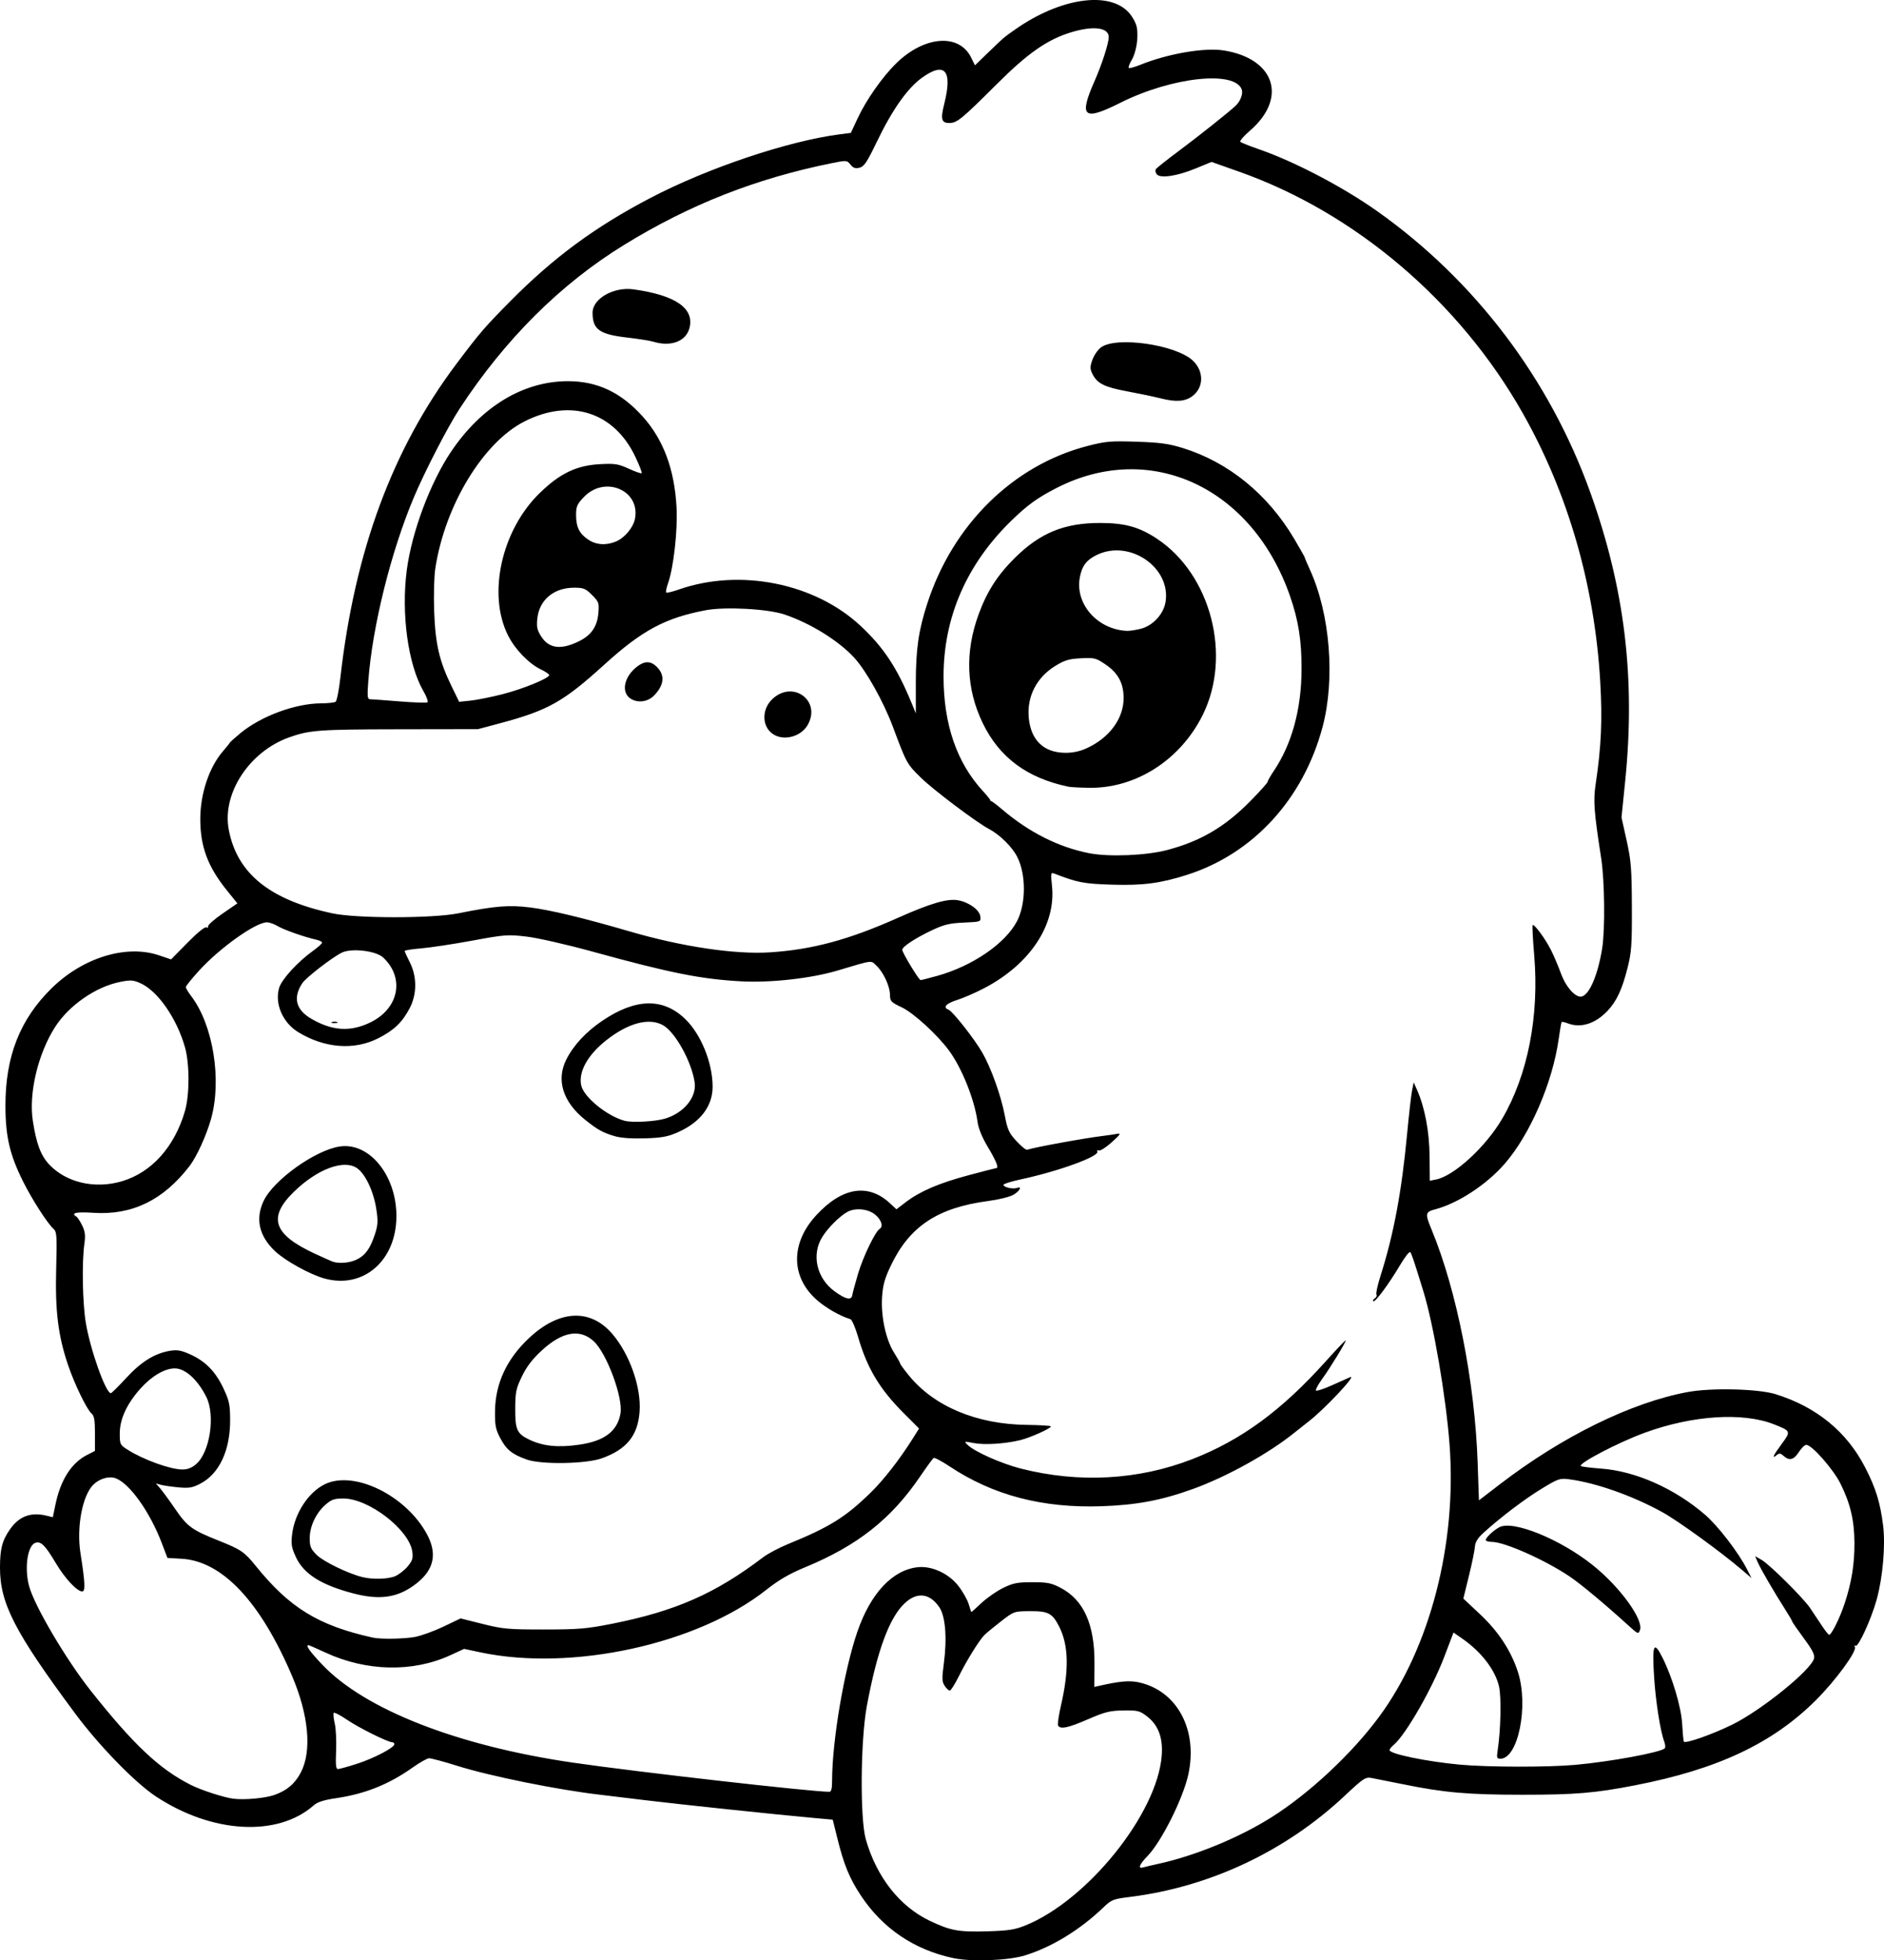<?xml version="1.0" encoding="UTF-8" standalone="no"?>
<!-- Created with Inkscape (http://www.inkscape.org/) -->

<svg
   width="241.433mm"
   height="251.133mm"
   viewBox="0 0 241.433 251.133"
   version="1.1"
   id="svg1"
   xml:space="preserve"
   xmlns="http://www.w3.org/2000/svg"
   xmlns:svg="http://www.w3.org/2000/svg"><defs
     id="defs1" /><g
     id="layer1"
     transform="translate(108.726,258.434)"><path
       style="fill:#000000"
       d="M 13.485,-7.577 C 8.449,-8.633 4.386,-11.376 1.588,-15.609 0.131,-17.812 -0.582,-19.55 -1.421,-22.94 l -0.59,-2.381 -2.359,-0.212 c -4.603,-0.413 -17.502,-1.772 -21.674,-2.283 -2.328,-0.286 -4.888,-0.595 -5.689,-0.687 -5.491,-0.632 -14.188,-2.389 -18.422,-3.722 -1.728,-0.544 -3.347,-0.977 -3.599,-0.962 -0.252,0.015 -1.205,0.556 -2.117,1.202 -3.034,2.15 -6.095,3.372 -9.806,3.915 -1.546,0.226 -2.362,0.486 -2.833,0.903 -4.621,4.087 -13.001,3.627 -20.21,-1.11 -2.683,-1.763 -7.303,-6.507 -10.393,-10.67 -7.734,-10.422 -9.614,-14.072 -9.614,-18.662 0,-2.411 0.287,-3.5 1.298,-4.933 1.172,-1.661 2.672,-2.214 4.667,-1.722 l 0.805,0.199 0.331,-1.601 c 0.655,-3.17 2.039,-5.348 4.053,-6.376 l 1.017,-0.519 v -2.211 c 0,-1.695 -0.098,-2.292 -0.419,-2.559 -0.616,-0.511 -2.194,-3.762 -3.042,-6.268 -1.262,-3.729 -1.652,-6.891 -1.511,-12.266 0.113,-4.309 0.082,-4.765 -0.352,-5.158 -0.791,-0.716 -2.773,-3.805 -3.91,-6.095 -1.689,-3.401 -2.231,-5.728 -2.239,-9.618 -0.014,-6.349 1.849,-11.102 5.918,-15.096 4.002,-3.929 9.556,-5.634 13.749,-4.222 l 1.561,0.526 2.108,-2.145 c 1.229,-1.251 2.232,-2.069 2.406,-1.961 0.164,0.101 0.265,0.045 0.225,-0.125 -0.04,-0.17 0.788,-0.902 1.841,-1.628 l 1.914,-1.319 -1.293,-1.599 c -2.496,-3.085 -3.46,-5.649 -3.46,-9.208 0,-3.25 1.151,-6.673 2.93,-8.71 0.408,-0.467 0.779,-0.931 0.824,-1.031 0.045,-0.1 0.678,-0.671 1.405,-1.269 2.652,-2.18 7.019,-3.791 10.319,-3.808 0.873,-0.004 1.713,-0.095 1.867,-0.202 0.154,-0.107 0.429,-1.504 0.61,-3.105 1.844,-16.246 6.681,-29.306 14.896,-40.217 3.013,-4.002 3.571,-4.649 6.913,-8.025 5.527,-5.583 10.846,-9.498 17.94,-13.205 7.344,-3.838 17.636,-7.293 24.263,-8.145 l 1.402,-0.18 0.884,-1.892 c 1.106,-2.367 3.181,-5.316 4.963,-7.051 3.591,-3.498 8.04,-3.829 9.568,-0.711 l 0.491,1.001 1.586,-1.534 c 2.194,-2.123 2.042,-1.992 3.575,-3.069 5.721,-4.019 11.991,-4.957 14.539,-2.176 0.472,0.516 0.938,1.362 1.036,1.881 0.243,1.297 -0.055,3.207 -0.662,4.236 -0.278,0.472 -0.443,0.92 -0.367,0.997 0.077,0.076 0.751,-0.108 1.499,-0.41 3.53,-1.426 8.22,-2.23 10.687,-1.833 6.55,1.055 8.19,6.095 3.344,10.278 -0.786,0.678 -1.338,1.32 -1.229,1.427 0.11,0.106 1.212,0.545 2.449,0.975 4.536,1.576 10.717,4.815 15.081,7.904 12.541,8.875 22.106,21.498 27.329,36.068 4.41,12.3 5.795,23.809 4.454,37.005 l -0.467,4.594 0.654,2.947 c 0.575,2.593 0.656,3.613 0.675,8.503 0.018,4.904 -0.048,5.828 -0.565,7.873 -0.686,2.712 -1.391,4.223 -2.542,5.446 -1.564,1.661 -3.423,2.254 -5.084,1.623 -0.393,-0.15 -0.757,-0.231 -0.807,-0.18 -0.05,0.05 -0.221,1.023 -0.379,2.161 -0.777,5.586 -3.658,12.246 -6.923,16.004 -2.304,2.651 -5.958,5.05 -8.871,5.823 -1.317,0.349 -1.353,0.537 -0.498,2.601 3.227,7.789 5.554,19.563 5.906,29.875 l 0.164,4.814 2.671,-2.05 c 8.012,-6.148 16.854,-10.487 24.102,-11.828 3.023,-0.559 9.036,-0.411 11.245,0.278 5.251,1.637 9.118,4.801 11.482,9.396 1.351,2.626 1.925,4.481 2.293,7.412 0.32,2.552 -0.036,6.666 -0.824,9.508 -0.693,2.501 -2.356,6.137 -2.707,5.92 -0.154,-0.095 -0.191,-0.038 -0.086,0.132 0.317,0.513 -2.451,4.3 -4.999,6.838 -5.556,5.534 -12.594,8.847 -23.15,10.897 -5.157,1.002 -7.677,1.214 -14.42,1.213 -7.027,-0.001 -10.052,-0.267 -15.346,-1.347 -1.746,-0.356 -3.557,-0.716 -4.024,-0.799 -0.783,-0.14 -1.049,0.037 -3.43,2.271 -7.599,7.132 -17.321,11.704 -27.592,12.975 -2.076,0.257 -2.316,0.352 -3.307,1.305 -2.997,2.882 -6.592,5.088 -10.06,6.171 -2.127,0.664 -6.829,0.849 -9.16,0.36 z m 9.182,-4.189 c 7.98,-3.225 16.913,-14.344 17.48,-21.757 0.177,-2.31 -0.441,-3.936 -1.922,-5.063 -0.907,-0.69 -1.178,-0.755 -2.999,-0.726 -1.723,0.028 -2.353,0.185 -4.516,1.124 -2.542,1.104 -3.535,1.316 -3.841,0.82 -0.092,-0.15 0.072,-1.311 0.366,-2.58 1.056,-4.562 0.984,-7.721 -0.232,-10.113 -0.865,-1.702 -1.399,-1.986 -3.712,-1.972 -2.064,0.012 -2.072,0.015 -3.741,1.306 -0.92,0.711 -1.875,1.499 -2.123,1.75 -0.684,0.693 -2.291,3.284 -3.292,5.31 -0.492,0.995 -1.009,1.809 -1.149,1.809 -0.14,0 -0.436,-0.277 -0.658,-0.616 -0.344,-0.524 -0.359,-0.943 -0.107,-2.82 0.439,-3.259 0.213,-6.098 -0.577,-7.25 -1.244,-1.816 -2.873,-1.987 -4.467,-0.471 -1.953,1.857 -3.515,6.117 -4.819,13.141 -0.813,4.379 -0.89,14.388 -0.132,17.066 1.361,4.802 4.325,8.588 8.163,10.425 2.69,1.288 3.716,1.474 7.49,1.363 2.618,-0.078 3.458,-0.209 4.789,-0.746 z m 16.907,-7.867 c 4.791,-1.03 10.468,-3.358 14.684,-6.022 4.829,-3.051 10.269,-8.135 13.747,-12.848 6.528,-8.845 9.977,-22.152 9.031,-34.84 -0.454,-6.089 -2.046,-15.406 -3.361,-19.675 -1.234,-4.004 -1.507,-4.817 -1.683,-5.011 -0.106,-0.117 -0.708,0.657 -1.337,1.72 -1.41,2.382 -3.189,4.777 -3.395,4.571 -0.085,-0.085 0.007,-0.253 0.203,-0.374 0.196,-0.121 0.286,-0.336 0.199,-0.477 -0.087,-0.141 0.141,-1.196 0.506,-2.345 1.705,-5.361 2.72,-10.766 3.424,-18.228 0.233,-2.474 0.519,-4.974 0.634,-5.556 l 0.21,-1.058 0.426,0.958 c 0.998,2.247 1.584,5.343 1.611,8.518 l 0.027,3.127 0.791,-0.156 c 2.327,-0.459 6.372,-4.173 8.494,-7.799 3.278,-5.6 4.756,-13.165 4.093,-20.948 -0.175,-2.05 -0.264,-3.781 -0.199,-3.847 0.193,-0.193 1.649,1.785 2.363,3.213 0.364,0.728 0.933,2.071 1.264,2.986 0.589,1.627 1.727,2.967 2.519,2.967 1.022,0 2.183,-2.593 2.763,-6.171 0.39,-2.404 0.323,-8.671 -0.124,-11.556 -0.923,-5.955 -1.028,-7.362 -0.712,-9.471 0.726,-4.845 0.878,-8.257 0.588,-13.184 -0.726,-12.352 -4.129,-24.125 -9.941,-34.387 -8.094,-14.293 -21.449,-25.655 -36.336,-30.915 l -3.535,-1.249 -2.022,0.833 c -2.39,0.984 -4.531,1.307 -4.991,0.753 -0.169,-0.204 -0.225,-0.499 -0.124,-0.655 0.101,-0.156 1.433,-1.214 2.961,-2.35 2.503,-1.861 6.557,-5.087 7.3,-5.809 0.572,-0.556 0.928,-1.491 0.764,-2.007 -0.804,-2.532 -8.977,-1.656 -15.605,1.673 -4.684,2.352 -5.308,1.831 -3.291,-2.751 0.98,-2.227 1.836,-4.88 1.836,-5.689 0,-1.208 -1.938,-1.467 -4.734,-0.632 -3.106,0.928 -5.607,2.668 -9.686,6.739 -4.411,4.403 -5.031,4.909 -6.013,4.909 -1.015,0 -1.139,-0.491 -0.632,-2.508 1.064,-4.237 0.059,-5.396 -2.86,-3.298 -1.883,1.354 -3.827,4.118 -5.839,8.303 -1.214,2.526 -1.588,3.082 -2.168,3.228 -0.536,0.135 -0.811,0.04 -1.167,-0.399 -0.462,-0.57 -0.484,-0.572 -2.535,-0.154 -9.639,1.963 -18.062,5.281 -26.411,10.405 -8.187,5.024 -15.312,12.114 -21.165,21.061 -1.47,2.247 -4.43,7.983 -5.829,11.297 -2.93,6.938 -5.316,16.528 -5.84,23.467 -0.155,2.052 -0.123,2.417 0.214,2.417 0.218,0 1.907,0.123 3.754,0.273 1.847,0.15 3.466,0.206 3.599,0.124 0.132,-0.082 -0.088,-0.711 -0.489,-1.397 -1.99,-3.407 -2.893,-9.959 -2.148,-15.583 0.644,-4.857 3.005,-11.167 5.654,-15.11 3.902,-5.808 9.274,-9.052 14.991,-9.052 3.751,0 6.753,1.407 9.529,4.465 2.685,2.958 4.119,6.772 4.39,11.674 0.162,2.936 -0.372,7.717 -1.091,9.753 -0.203,0.576 -0.309,1.107 -0.235,1.181 0.074,0.074 0.809,-0.101 1.633,-0.39 7.812,-2.73 17.379,-0.824 23.244,4.631 2.986,2.777 4.714,5.394 6.607,10.006 l 0.508,1.237 -0.002,-3.883 c -0.002,-4.343 0.344,-6.734 1.482,-10.233 3.283,-10.1 11.012,-17.686 20.519,-20.142 2.332,-0.602 2.952,-0.656 6.291,-0.546 3.008,0.099 4.121,0.252 5.925,0.811 5.874,1.822 10.908,5.93 14.296,11.666 0.739,1.25 1.343,2.326 1.343,2.39 0,0.064 0.293,0.757 0.651,1.54 2.584,5.648 3.253,14.011 1.613,20.146 -2.467,9.23 -8.878,16.222 -17.355,18.93 -3.401,1.087 -5.662,1.384 -9.606,1.262 -3.631,-0.112 -4.421,-0.263 -7.41,-1.417 -0.455,-0.176 -0.475,-0.07 -0.301,1.556 0.534,4.986 -2.787,10.021 -8.637,13.097 -1.11,0.584 -2.687,1.272 -3.506,1.53 -1.445,0.456 -1.886,0.957 -1.105,1.256 0.528,0.202 3.342,3.784 4.329,5.51 1.125,1.966 2.391,5.507 2.868,8.019 0.35,1.845 0.539,2.261 1.503,3.307 0.607,0.658 1.222,1.155 1.367,1.104 0.888,-0.312 7.39,-1.499 9.79,-1.786 0.582,-0.07 1.356,-0.184 1.72,-0.254 0.558,-0.108 0.454,0.06 -0.661,1.068 -0.728,0.658 -1.478,1.138 -1.667,1.067 -0.189,-0.071 -0.276,-0.018 -0.193,0.117 0.373,0.603 -4.937,2.54 -9.848,3.591 -1.201,0.257 -2.183,0.567 -2.183,0.689 0,0.302 1.229,0.589 1.719,0.4 0.716,-0.275 0.416,0.356 -0.407,0.857 -0.457,0.278 -1.858,0.628 -3.241,0.811 -6.516,0.86 -10.112,3.25 -12.521,8.325 -0.766,1.614 -1.005,2.478 -1.102,3.99 -0.159,2.47 0.489,5.464 1.54,7.12 0.431,0.68 0.784,1.308 0.784,1.395 0,0.088 0.506,0.78 1.124,1.537 3.23,3.957 8.676,6.238 15.081,6.317 1.71,0.021 3.109,0.108 3.109,0.193 5.87e-4,0.264 -2.712,1.475 -3.968,1.771 -1.994,0.471 -4.56,0.629 -5.917,0.365 -1.248,-0.243 -1.272,-0.235 -0.794,0.232 0.9,0.879 4.331,2.402 6.851,3.042 7.444,1.888 15.053,1.466 21.956,-1.218 6.256,-2.433 11.424,-6.217 17.072,-12.503 1.375,-1.531 2.534,-2.749 2.575,-2.708 0.107,0.107 -1.965,3.501 -3.048,4.991 -0.507,0.698 -0.847,1.345 -0.754,1.438 0.093,0.093 1.03,-0.22 2.082,-0.695 1.052,-0.475 2.086,-0.935 2.297,-1.023 0.959,-0.4 -3.424,4.25 -5.428,5.758 -0.29,0.218 -1.06,0.827 -1.71,1.352 -3.306,2.671 -8.677,5.649 -13.002,7.211 -4.05,1.462 -7.231,2.063 -11.733,2.216 -7.557,0.257 -13.896,-1.404 -19.454,-5.099 -1.008,-0.67 -1.93,-1.158 -2.05,-1.084 -0.12,0.074 -0.896,1.134 -1.726,2.356 -3.71,5.461 -8.026,8.869 -14.758,11.651 -2.014,0.832 -3.353,1.61 -4.96,2.88 -8.82,6.975 -24.936,10.497 -36.65,8.011 l -2.08,-0.441 -1.756,0.809 c -4.812,2.215 -10.755,2.091 -16.006,-0.335 -1.133,-0.523 -2.111,-0.952 -2.173,-0.952 -0.42,0 0.136,0.789 1.763,2.503 5.468,5.757 17.355,10.4 32.123,12.548 8.233,1.198 30.555,3.734 32.861,3.734 0.239,0 0.345,-0.425 0.345,-1.389 8.125e-4,-5.104 1.536,-14.167 3.236,-19.108 1.694,-4.923 4.492,-7.916 7.734,-8.273 1.782,-0.196 3.937,0.783 5.177,2.352 0.572,0.724 1.181,1.785 1.352,2.358 0.172,0.573 0.33,1.042 0.351,1.042 0.022,0 0.613,-0.534 1.314,-1.187 0.701,-0.653 1.944,-1.514 2.763,-1.915 1.269,-0.62 1.821,-0.728 3.738,-0.728 1.936,1.65e-4 2.44,0.101 3.624,0.721 2.963,1.554 4.365,4.687 4.336,9.687 l -0.018,3.007 0.725,-0.164 c 2.57,-0.579 3.817,-0.683 5.013,-0.415 4.881,1.09 7.551,6.082 6.308,11.792 -0.669,3.072 -3.44,8.607 -5.236,10.457 -1.066,1.099 -1.277,1.674 -0.53,1.447 0.255,-0.077 1.058,-0.268 1.786,-0.425 z m 0.529,-187.747 c -0.873,-0.221 -2.838,-0.633 -4.366,-0.917 -2.943,-0.545 -3.867,-1.009 -4.472,-2.243 -0.318,-0.649 -0.318,-0.906 0,-1.804 0.204,-0.576 0.699,-1.291 1.101,-1.588 1.955,-1.448 9.583,-0.353 11.76,1.687 1.462,1.371 1.428,3.477 -0.075,4.578 -0.915,0.671 -2.096,0.756 -3.949,0.287 z m -65.087,-7.274 c -0.437,-0.133 -1.919,-0.37 -3.294,-0.527 -3.634,-0.413 -4.511,-1.035 -4.511,-3.198 0,-1.796 2.704,-3.338 5.24,-2.988 5.424,0.749 7.868,2.457 7.164,5.007 -0.46,1.667 -2.386,2.381 -4.599,1.705 z m -48.578,186.167 c 1.62,-0.571 2.657,-1.46 3.407,-2.92 1.408,-2.741 0.985,-7.327 -1.135,-12.303 -4.074,-9.56 -8.96,-14.743 -14.178,-15.038 l -1.8,-0.102 -0.719,-1.889 c -1.523,-4.002 -4.121,-7.654 -5.917,-8.319 -0.829,-0.306 -2.013,0.021 -2.82,0.778 -1.43,1.343 -2.219,5.469 -1.688,8.826 0.589,3.721 0.643,4.895 0.228,4.895 -0.668,0 -2.215,-1.657 -3.391,-3.631 -1.365,-2.292 -1.9,-2.825 -2.61,-2.6 -1.016,0.322 -1.44,3.255 -0.806,5.569 0.697,2.543 4.74,9.398 7.881,13.361 5.506,6.949 8.825,10.07 12.861,12.096 1.342,0.673 4.217,1.604 5.424,1.756 1.428,0.179 4.082,-0.063 5.264,-0.48 z m 10.531,-3.976 c 2.175,-0.694 4.842,-2.083 4.842,-2.521 0,-0.143 -0.127,-0.259 -0.282,-0.259 -0.56,0 -4.305,-1.866 -5.819,-2.9 -0.852,-0.581 -1.606,-0.964 -1.676,-0.85 -0.07,0.114 -0.006,0.736 0.143,1.383 0.149,0.647 0.224,2.218 0.167,3.491 -0.078,1.737 -0.021,2.315 0.228,2.315 0.183,0 1.261,-0.297 2.397,-0.659 z m 156.184,0.118 c 4.485,-0.405 10.822,-1.57 11.453,-2.106 0.115,-0.097 0.077,-0.521 -0.083,-0.943 -0.471,-1.238 -1.072,-5.061 -1.267,-8.052 -0.285,-4.376 -0.068,-4.892 1.089,-2.58 1.243,2.486 2.371,6.286 2.492,8.401 0.063,1.091 0.157,2.124 0.21,2.294 0.105,0.336 3.602,-0.884 6.215,-2.168 3.734,-1.835 10.105,-6.987 10.478,-8.473 0.117,-0.465 -0.201,-1.091 -1.326,-2.612 -0.814,-1.1 -1.479,-2.063 -1.479,-2.139 0,-0.076 -0.399,-0.762 -0.887,-1.524 -1.393,-2.175 -3.183,-5.252 -3.536,-6.077 l -0.322,-0.752 0.83,0.473 c 1.008,0.575 5.312,4.841 6.201,6.146 0.352,0.518 1.012,1.507 1.466,2.198 0.454,0.691 0.897,1.256 0.985,1.255 0.316,-0.004 1.393,-2.182 2.003,-4.05 0.892,-2.732 1.254,-4.991 1.243,-7.749 -0.012,-2.869 -0.537,-5.077 -1.811,-7.606 -0.937,-1.861 -3.66,-4.938 -4.364,-4.931 -0.194,0.002 -0.621,0.419 -0.95,0.926 -0.655,1.012 -1.222,1.154 -1.956,0.489 -0.39,-0.353 -0.553,-0.372 -0.881,-0.1 -0.683,0.567 -0.448,0.044 0.647,-1.438 1.192,-1.613 1.178,-1.649 -0.988,-2.503 -4.01,-1.581 -10.468,-1.158 -16.597,1.085 -3.389,1.24 -8.615,3.978 -8.147,4.267 0.127,0.079 1.298,0.222 2.602,0.319 4.402,0.326 9.385,2.537 13.292,5.898 1.661,1.429 4.278,4.826 5.375,6.977 l 0.582,1.141 -1.163,-0.996 c -2.726,-2.333 -8.207,-6.309 -10.255,-7.438 -3.85,-2.123 -8.528,-3.771 -11.984,-4.221 -1.145,-0.149 -1.39,-0.064 -3.498,1.22 -2.19,1.334 -5.257,3.66 -7.435,5.639 -0.751,0.682 -1.067,1.194 -1.106,1.789 -0.03,0.458 -0.375,2.139 -0.768,3.736 l -0.714,2.904 2.125,1.991 c 2.368,2.219 3.985,4.681 4.87,7.414 1.4,4.326 0.028,11.113 -2.247,11.113 -0.444,0 -0.493,-0.134 -0.36,-0.992 0.409,-2.651 0.501,-6.929 0.178,-8.297 -0.498,-2.111 -2.262,-4.4 -4.696,-6.094 l -1.126,-0.784 -0.286,0.741 c -0.157,0.408 -0.562,1.469 -0.899,2.357 -1.544,4.074 -4.936,9.988 -6.468,11.28 -0.3,0.253 -0.546,0.562 -0.546,0.686 0,0.485 4.752,1.466 8.996,1.858 3.613,0.333 11.272,0.347 14.817,0.027 z m 6.857,-17.802 c -2.987,-2.72 -6.126,-5.34 -7.554,-6.304 -3.159,-2.134 -8.377,-4.457 -10.009,-4.457 -0.321,0 -0.66,-0.077 -0.755,-0.172 -0.194,-0.194 0.871,-1.252 1.717,-1.704 1.75,-0.937 7.816,1.527 11.993,4.871 3.479,2.785 6.524,6.985 6.029,8.314 -0.197,0.529 -0.269,0.502 -1.42,-0.547 z m -155.523,1.407 c 0.784,-0.147 2.412,-0.739 3.618,-1.315 l 2.193,-1.048 2.834,0.71 c 2.581,0.647 3.283,0.71 7.862,0.708 4.42,-0.002 5.471,-0.09 8.703,-0.733 8.143,-1.618 13.236,-3.859 19.382,-8.526 0.604,-0.459 2.033,-1.216 3.175,-1.682 5.36,-2.19 7.364,-3.437 10.607,-6.604 1.642,-1.604 3.67,-4.203 5.324,-6.826 l 0.867,-1.375 -1.972,-1.972 c -3.083,-3.083 -4.688,-5.762 -5.838,-9.745 -0.346,-1.199 -0.793,-2.23 -0.993,-2.291 -1.369,-0.417 -3.209,-1.479 -4.362,-2.515 -3.29,-2.958 -3.295,-7.237 -0.013,-10.799 3.313,-3.595 6.666,-4.133 9.467,-1.516 l 0.808,0.754 1.202,-0.918 c 1.827,-1.395 4.272,-2.442 8.059,-3.45 1.888,-0.503 3.483,-0.914 3.545,-0.914 0.344,0 -0.018,-0.905 -1.06,-2.646 -0.769,-1.286 -1.236,-2.42 -1.354,-3.295 -0.387,-2.852 -2.015,-6.903 -3.672,-9.14 -1.503,-2.029 -4.533,-4.797 -6.024,-5.503 -1.396,-0.661 -1.509,-0.782 -1.521,-1.623 -0.016,-1.112 -0.846,-2.888 -1.742,-3.73 -0.742,-0.697 -0.328,-0.751 -5.018,0.645 -3.334,0.992 -8.524,1.572 -12.273,1.371 -5.181,-0.277 -9.162,-1.073 -19.167,-3.83 -3.189,-0.879 -6.922,-1.728 -8.334,-1.897 -2.427,-0.289 -2.786,-0.263 -6.978,0.509 -2.431,0.448 -5.378,0.894 -6.548,0.992 -1.171,0.098 -2.128,0.25 -2.128,0.338 6.09e-4,0.088 0.298,0.746 0.661,1.462 0.925,1.823 0.916,4.087 -0.023,5.869 -0.96,1.822 -2.01,2.827 -4.021,3.847 -3.091,1.569 -6.836,1.29 -10.235,-0.763 -2.01,-1.214 -3.073,-3.669 -2.468,-5.701 0.323,-1.084 2.374,-3.324 4.332,-4.73 0.642,-0.461 1.168,-0.935 1.168,-1.053 0,-0.118 -0.327,-0.287 -0.728,-0.375 -1.513,-0.334 -4.193,-1.277 -4.959,-1.743 -0.438,-0.267 -1.059,-0.486 -1.382,-0.486 -1.435,-0.002 -6.028,3.264 -8.688,6.179 -0.938,1.028 -1.706,1.982 -1.706,2.119 0,0.138 0.307,0.653 0.683,1.145 2.821,3.699 3.959,10.759 2.541,15.771 -0.597,2.112 -1.838,4.826 -2.745,6.006 -3.362,4.374 -7.354,6.317 -12.32,5.994 -2.232,-0.145 -2.947,0.016 -2.179,0.49 0.148,0.091 0.481,0.604 0.742,1.14 0.365,0.752 0.43,1.276 0.284,2.297 -0.342,2.392 -0.247,7.644 0.185,10.206 0.584,3.464 2.55,8.976 3.201,8.976 0.095,0 0.99,-0.886 1.987,-1.969 1.926,-2.09 3.688,-3.169 5.678,-3.477 0.862,-0.134 1.413,-0.027 2.542,0.489 1.952,0.894 3.217,2.195 4.227,4.346 0.74,1.577 0.847,2.082 0.853,4.051 0.013,3.894 -1.396,6.893 -3.833,8.156 -0.993,0.515 -1.446,0.591 -2.774,0.468 -0.873,-0.081 -1.885,-0.227 -2.249,-0.324 l -0.661,-0.176 0.554,0.635 c 0.305,0.349 1.166,1.527 1.914,2.619 1.559,2.275 2.148,2.704 5.584,4.071 2.842,1.131 3.301,1.443 4.747,3.236 4.332,5.37 8.032,7.638 14.983,9.183 1.016,0.226 4.04,0.177 5.454,-0.088 z m -7.938,-5.566 c -4.135,-1.083 -6.371,-2.502 -7.366,-4.675 -0.562,-1.227 -0.63,-1.655 -0.47,-2.934 0.336,-2.689 2.097,-5.367 4.198,-6.384 3.764,-1.822 10.456,1.477 13.102,6.459 1.308,2.462 0.874,4.486 -1.337,6.233 -2.323,1.836 -4.655,2.209 -8.127,1.3 z m 5.349,-2.201 c 0.475,-0.198 1.198,-0.758 1.607,-1.244 0.614,-0.73 0.719,-1.058 0.607,-1.893 -0.377,-2.811 -5.57,-6.821 -8.834,-6.821 -1.168,0 -1.531,0.127 -2.304,0.805 -1.216,1.067 -2.012,2.767 -2.012,4.296 0,1.046 0.134,1.365 0.899,2.129 0.842,0.842 4.028,2.388 5.848,2.837 1.314,0.324 3.27,0.273 4.188,-0.111 z m 16.886,-14.947 c -1.91,-0.68 -2.628,-1.265 -3.428,-2.792 -0.574,-1.097 -0.671,-1.613 -0.646,-3.443 0.048,-3.531 1.502,-6.648 4.348,-9.321 3.858,-3.624 7.84,-3.835 10.662,-0.565 2.233,2.587 3.74,6.856 3.517,9.966 -0.221,3.084 -1.658,4.86 -4.858,5.999 -2.032,0.724 -7.739,0.816 -9.596,0.155 z m 6.707,-1.904 c 3.234,-0.467 4.881,-1.706 5.295,-3.982 0.366,-2.011 -1.765,-7.76 -3.443,-9.288 -1.767,-1.61 -4.012,-1.213 -6.609,1.167 -1.23,1.127 -1.959,2.074 -2.57,3.339 -0.766,1.586 -0.854,2.014 -0.864,4.184 -0.012,2.67 0.227,3.184 1.84,3.949 1.743,0.827 3.669,1.019 6.351,0.631 z m -32.654,-21.296 c -1.859,-0.516 -5.024,-2.27 -6.334,-3.511 -2.034,-1.925 -2.531,-4.137 -1.445,-6.425 1.273,-2.68 6.598,-6.49 9.742,-6.97 3.782,-0.578 7.262,3.673 7.273,8.885 0.012,5.73 -4.228,9.412 -9.235,8.021 z m 4.111,-2.403 c 1.123,-0.533 1.768,-1.418 2.366,-3.248 0.395,-1.206 0.421,-1.692 0.18,-3.254 -0.36,-2.325 -1.451,-4.591 -2.542,-5.276 -1.715,-1.077 -5.082,0.215 -8.015,3.077 -3.38,3.298 -2.647,5.462 2.688,7.932 1.019,0.472 2.031,0.925 2.249,1.007 0.779,0.293 2.184,0.184 3.074,-0.238 z m 33.172,-15.806 c -1.584,-0.459 -2.253,-0.826 -3.869,-2.123 -2.854,-2.289 -3.731,-5.108 -2.403,-7.722 0.934,-1.839 2.513,-3.537 4.611,-4.958 4.258,-2.883 7.769,-2.965 10.6,-0.248 2.043,1.96 3.535,5.633 3.535,8.697 0,2.482 -1.554,4.532 -4.403,5.811 -1.309,0.587 -2.052,0.728 -4.233,0.8 -1.653,0.055 -3.093,-0.042 -3.838,-0.258 z m 6.383,-2.269 c 2.414,-0.723 4.065,-2.747 3.788,-4.647 -0.388,-2.67 -2.512,-6.485 -4.084,-7.338 -1.8,-0.977 -4.462,-0.255 -7.272,1.972 -2.367,1.876 -3.559,4.036 -3.179,5.764 0.328,1.495 3.305,3.92 5.556,4.526 0.982,0.264 3.905,0.109 5.19,-0.276 z m -60.127,44.29 c 1.8,-1.515 2.528,-6.288 1.322,-8.665 -1.127,-2.22 -2.692,-3.627 -4.033,-3.627 -1.278,0 -2.98,1 -4.385,2.576 -1.764,1.979 -2.659,3.918 -2.659,5.763 0,1.39 0.039,1.469 1.026,2.092 2.004,1.265 5.406,2.497 6.957,2.52 0.67,0.01 1.221,-0.195 1.771,-0.658 z M 1.247,-95.304 c 0.631,-2.127 2.184,-5.345 2.746,-5.693 0.503,-0.311 0.247,-1.149 -0.556,-1.825 -0.903,-0.76 -2.57,-0.92 -3.595,-0.345 -0.983,0.552 -2.445,2.011 -3.177,3.17 -1.444,2.288 -0.748,5.336 1.605,7.025 1.412,1.013 2.117,1.157 2.226,0.452 0.045,-0.295 0.383,-1.548 0.75,-2.785 z M -93.097,-107.108 c 3.797,-1.127 6.732,-4.394 8.068,-8.98 0.607,-2.084 0.611,-6.065 0.007,-8.188 -1.051,-3.699 -3.48,-7.195 -5.69,-8.192 -0.932,-0.42 -1.267,-0.444 -2.597,-0.181 -3.161,0.625 -6.624,3.036 -8.398,5.846 -2.175,3.446 -3.351,8.441 -2.813,11.953 0.451,2.946 1.018,4.453 2.112,5.61 2.189,2.317 5.857,3.157 9.311,2.131 z m 31.879,-20.37 c 3.628,-1.791 4.375,-5.695 1.587,-8.298 -0.925,-0.863 -4.075,-1.225 -5.306,-0.61 -1.29,0.645 -4.587,3.199 -5.058,3.918 -1.208,1.843 -0.821,3.382 1.138,4.531 2.71,1.588 5.064,1.73 7.638,0.459 z m -4.975,-0.016 c 0.182,-0.073 0.48,-0.073 0.661,0 0.182,0.073 0.033,0.133 -0.331,0.133 -0.364,0 -0.513,-0.06 -0.331,-0.133 z m 77.549,-5.917 c 4.52,-1.252 8.742,-4.139 10.241,-7.001 1.167,-2.228 1.183,-5.992 0.034,-8.248 -0.662,-1.299 -2.225,-2.84 -3.635,-3.584 -1.593,-0.84 -7.114,-4.998 -8.711,-6.561 -1.792,-1.753 -1.844,-1.848 -3.573,-6.482 -1.208,-3.239 -3.42,-7.197 -4.966,-8.885 -1.989,-2.172 -5.604,-4.414 -8.93,-5.538 -2.151,-0.727 -7.608,-1.022 -10.117,-0.547 -5.168,0.978 -8.146,2.576 -12.982,6.967 -5.266,4.782 -7.2,5.866 -13.438,7.532 l -2.754,0.735 -10.186,0.016 c -10.216,0.016 -11.396,0.103 -14.014,1.036 -5.086,1.812 -8.603,7.165 -7.743,11.788 1.049,5.639 5.249,9.038 13.291,10.757 3.107,0.664 12.819,0.661 16.14,-0.005 4.719,-0.947 6.485,-1.09 9.21,-0.748 2.624,0.33 6.885,1.356 12.75,3.07 6.686,1.954 13.488,2.969 17.959,2.68 5.436,-0.351 10.103,-1.609 16.42,-4.427 4.186,-1.867 6.366,-2.5 7.726,-2.243 1.393,0.263 2.725,1.239 2.823,2.068 0.081,0.69 0.076,0.692 -2.117,0.788 -1.81,0.08 -2.525,0.25 -4.05,0.968 -2.15,1.011 -3.836,2.118 -3.836,2.517 0,0.369 2.128,3.883 2.351,3.883 0.095,0 1.044,-0.241 2.107,-0.536 z m -20.773,-30.834 c -1.663,-0.841 -1.825,-3.239 -0.314,-4.65 2.671,-2.495 6.345,0.322 4.457,3.417 -0.821,1.346 -2.772,1.927 -4.143,1.233 z m -18.426,-4.642 c -1.281,-0.745 -0.995,-2.681 0.594,-4.018 1.013,-0.853 1.825,-0.908 2.608,-0.179 1.142,1.064 1.074,2.32 -0.199,3.683 -0.801,0.857 -2.046,1.07 -3.004,0.513 z m 68.707,19.342 c 4.292,-1.137 7.393,-2.964 10.655,-6.278 1.216,-1.235 2.21,-2.345 2.21,-2.467 0,-0.122 0.345,-0.734 0.767,-1.36 2.329,-3.452 3.558,-7.942 3.571,-13.044 0.01,-3.703 -0.395,-6.267 -1.483,-9.393 -4.842,-13.907 -17.862,-19.957 -29.843,-13.868 -2.489,1.265 -3.812,2.22 -5.899,4.257 -5.705,5.569 -8.653,12.357 -8.653,19.924 0,6.109 1.69,11.04 5.025,14.658 0.579,0.628 1.025,1.19 0.991,1.249 -0.034,0.059 -0.014,0.078 0.045,0.043 0.059,-0.035 0.714,0.454 1.455,1.086 3.434,2.928 7.225,4.836 11.138,5.605 2.54,0.499 7.324,0.303 10.021,-0.412 z m -12.667,-8.107 c -5.299,-1.104 -8.853,-3.737 -10.984,-8.139 -2.119,-4.378 -2.303,-9.088 -0.541,-13.913 1.076,-2.948 2.425,-5.051 4.658,-7.263 3.244,-3.213 6.363,-4.484 10.969,-4.471 3.16,0.009 4.989,0.521 7.266,2.036 6.888,4.583 9.583,14.963 5.85,22.529 -2.848,5.773 -8.565,9.449 -14.561,9.362 -1.17,-0.017 -2.365,-0.08 -2.656,-0.141 z m 2.399,-4.956 c 2.9,-1.35 4.692,-3.826 4.669,-6.449 -0.017,-1.882 -0.72,-3.17 -2.323,-4.257 -1.225,-0.831 -1.418,-0.879 -3.157,-0.789 -1.552,0.081 -2.089,0.243 -3.312,1.001 -2.366,1.466 -3.611,3.907 -3.366,6.598 0.264,2.902 1.92,4.494 4.694,4.511 0.989,0.006 1.884,-0.191 2.795,-0.615 z m 6.874,-15.276 c 1.528,-0.385 2.902,-1.863 3.162,-3.403 0.748,-4.425 -4.583,-8.099 -8.793,-6.061 -1.337,0.647 -1.919,1.417 -2.19,2.9 -0.621,3.395 2.269,6.665 6.038,6.833 0.336,0.015 1.138,-0.106 1.783,-0.268 z m -81.789,8.378 c 2.614,-0.664 5.977,-2.043 5.971,-2.447 -0.002,-0.117 -0.475,-0.439 -1.052,-0.715 -1.549,-0.742 -3.312,-2.561 -4.214,-4.348 -2.673,-5.295 -0.845,-13.507 4.065,-18.269 2.598,-2.519 4.708,-3.527 7.714,-3.685 1.92,-0.101 2.342,-0.034 3.69,0.583 0.837,0.383 1.579,0.64 1.649,0.571 0.069,-0.069 -0.298,-1.018 -0.816,-2.109 -2.723,-5.735 -8.303,-7.511 -14.202,-4.522 -5.282,2.677 -10.166,10.703 -11.418,18.768 -0.167,1.074 -0.233,3.451 -0.155,5.577 0.153,4.192 0.66,6.364 2.238,9.6 l 0.963,1.975 1.472,-0.155 c 0.81,-0.085 2.653,-0.455 4.097,-0.823 z m 9.826,-6.797 c 1.552,-0.775 2.305,-1.879 2.447,-3.585 0.109,-1.309 0.059,-1.45 -0.816,-2.326 -0.824,-0.824 -1.089,-0.932 -2.292,-0.932 -2.621,0 -4.49,1.584 -4.722,4.005 -0.103,1.073 -0.008,1.466 0.563,2.329 0.98,1.48 2.545,1.646 4.821,0.509 z m 4.701,-12.76 c 1.122,-0.469 2.229,-1.8 2.442,-2.937 0.684,-3.646 -3.887,-5.564 -6.562,-2.752 -0.863,0.907 -0.994,1.21 -0.991,2.291 0.005,1.555 0.415,2.384 1.56,3.156 1.016,0.685 2.284,0.771 3.55,0.242 z"
       id="path156" /></g></svg>
